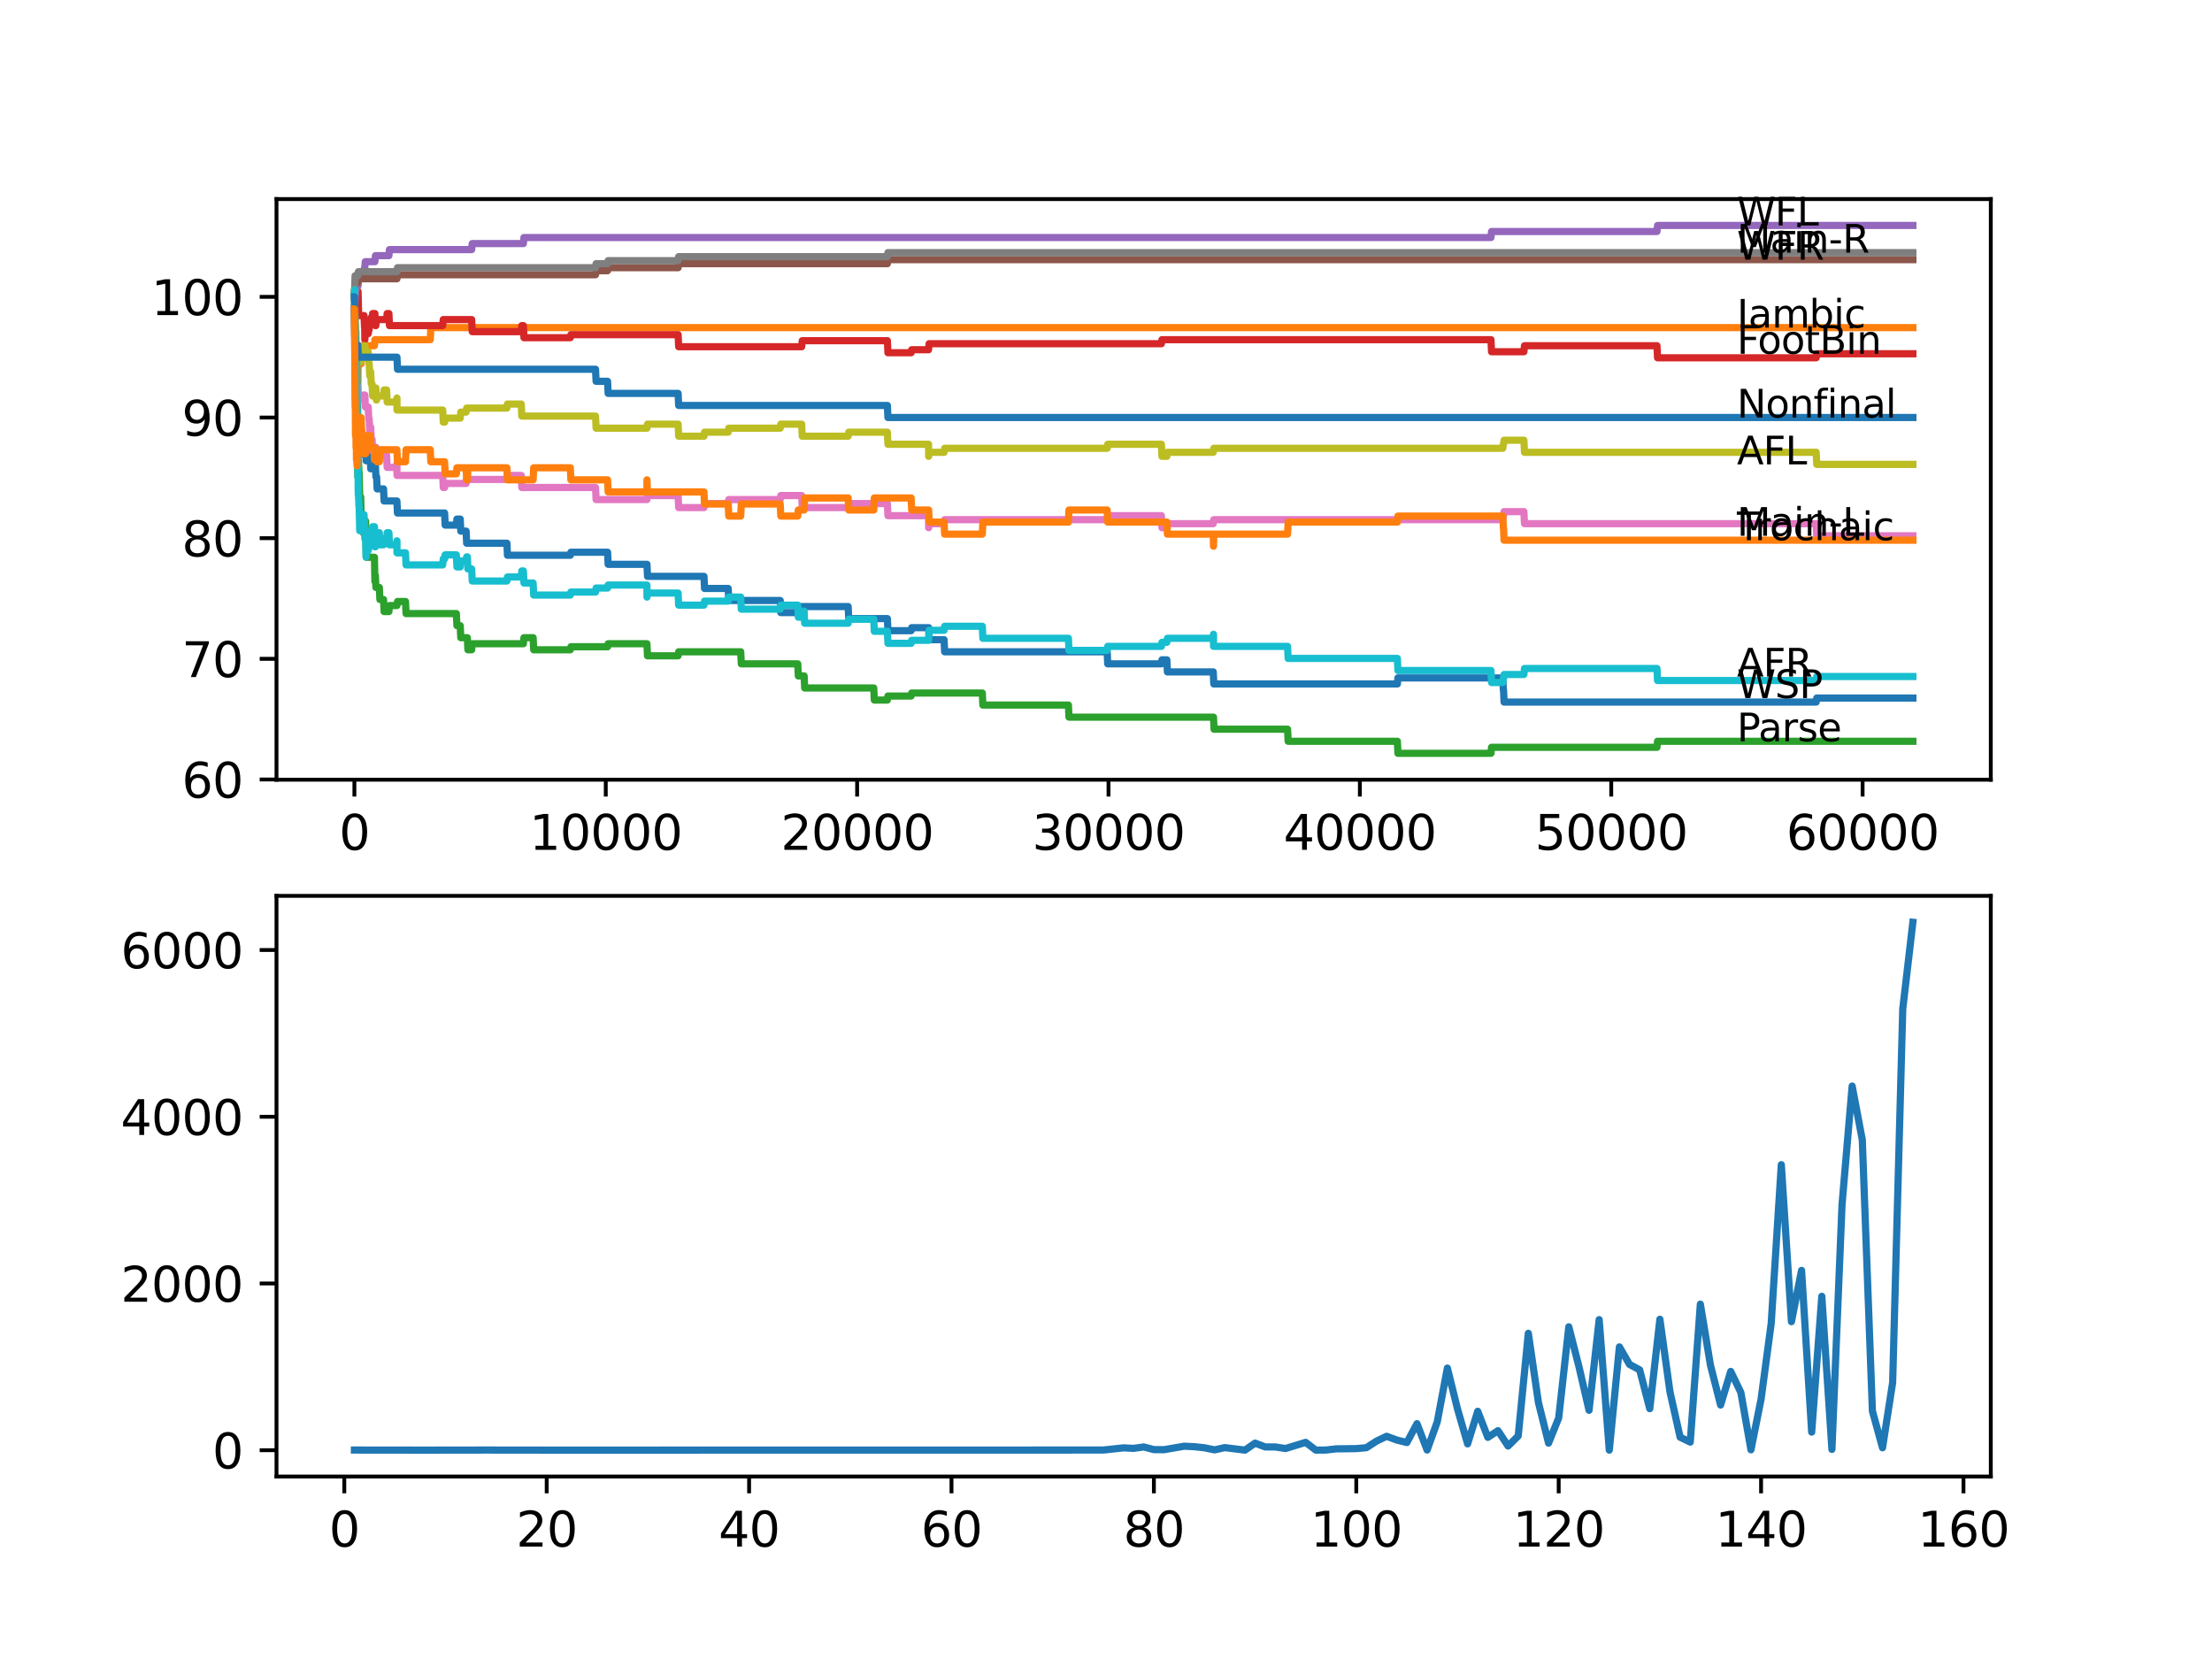 <?xml version="1.0" encoding="utf-8" standalone="no"?>
<!DOCTYPE svg PUBLIC "-//W3C//DTD SVG 1.1//EN"
  "http://www.w3.org/Graphics/SVG/1.1/DTD/svg11.dtd">
<svg xmlns:xlink="http://www.w3.org/1999/xlink" width="460.8pt" height="345.6pt" viewBox="0 0 460.8 345.6" xmlns="http://www.w3.org/2000/svg" version="1.1">
 <defs>
  <style type="text/css">*{stroke-linejoin: round; stroke-linecap: butt}</style>
 </defs>
 <g id="figure_1">
  <g id="patch_1">
   <path d="M 0 345.6 
L 460.8 345.6 
L 460.8 0 
L 0 0 
z
" style="fill: #ffffff"/>
  </g>
  <g id="axes_1">
   <g id="patch_2">
    <path d="M 57.6 162.432 
L 414.72 162.432 
L 414.72 41.472 
L 57.6 41.472 
z
" style="fill: #ffffff"/>
   </g>
   <g id="matplotlib.axis_1">
    <g id="xtick_1">
     <g id="line2d_1">
      <defs>
       <path id="m8550b73933" d="M 0 0 
L 0 3.5 
" style="stroke: #000000; stroke-width: 0.8"/>
      </defs>
      <g>
       <use xlink:href="#m8550b73933" x="73.827" y="162.432" style="stroke: #000000; stroke-width: 0.8"/>
      </g>
     </g>
     <g id="text_1">
      <!-- 0 -->
      <g transform="translate(70.646 177.03)scale(0.1 -0.1)">
       <defs>
        <path id="DejaVuSans-30" d="M 2034 4250 
Q 1547 4250 1301 3770 
Q 1056 3291 1056 2328 
Q 1056 1369 1301 889 
Q 1547 409 2034 409 
Q 2525 409 2770 889 
Q 3016 1369 3016 2328 
Q 3016 3291 2770 3770 
Q 2525 4250 2034 4250 
z
M 2034 4750 
Q 2819 4750 3233 4129 
Q 3647 3509 3647 2328 
Q 3647 1150 3233 529 
Q 2819 -91 2034 -91 
Q 1250 -91 836 529 
Q 422 1150 422 2328 
Q 422 3509 836 4129 
Q 1250 4750 2034 4750 
z
" transform="scale(0.016)"/>
       </defs>
       <use xlink:href="#DejaVuSans-30"/>
      </g>
     </g>
    </g>
    <g id="xtick_2">
     <g id="line2d_2">
      <g>
       <use xlink:href="#m8550b73933" x="126.192" y="162.432" style="stroke: #000000; stroke-width: 0.8"/>
      </g>
     </g>
     <g id="text_2">
      <!-- 10000 -->
      <g transform="translate(110.286 177.03)scale(0.1 -0.1)">
       <defs>
        <path id="DejaVuSans-31" d="M 794 531 
L 1825 531 
L 1825 4091 
L 703 3866 
L 703 4441 
L 1819 4666 
L 2450 4666 
L 2450 531 
L 3481 531 
L 3481 0 
L 794 0 
L 794 531 
z
" transform="scale(0.016)"/>
       </defs>
       <use xlink:href="#DejaVuSans-31"/>
       <use xlink:href="#DejaVuSans-30" x="63.623"/>
       <use xlink:href="#DejaVuSans-30" x="127.246"/>
       <use xlink:href="#DejaVuSans-30" x="190.869"/>
       <use xlink:href="#DejaVuSans-30" x="254.492"/>
      </g>
     </g>
    </g>
    <g id="xtick_3">
     <g id="line2d_3">
      <g>
       <use xlink:href="#m8550b73933" x="178.556" y="162.432" style="stroke: #000000; stroke-width: 0.8"/>
      </g>
     </g>
     <g id="text_3">
      <!-- 20000 -->
      <g transform="translate(162.65 177.03)scale(0.1 -0.1)">
       <defs>
        <path id="DejaVuSans-32" d="M 1228 531 
L 3431 531 
L 3431 0 
L 469 0 
L 469 531 
Q 828 903 1448 1529 
Q 2069 2156 2228 2338 
Q 2531 2678 2651 2914 
Q 2772 3150 2772 3378 
Q 2772 3750 2511 3984 
Q 2250 4219 1831 4219 
Q 1534 4219 1204 4116 
Q 875 4013 500 3803 
L 500 4441 
Q 881 4594 1212 4672 
Q 1544 4750 1819 4750 
Q 2544 4750 2975 4387 
Q 3406 4025 3406 3419 
Q 3406 3131 3298 2873 
Q 3191 2616 2906 2266 
Q 2828 2175 2409 1742 
Q 1991 1309 1228 531 
z
" transform="scale(0.016)"/>
       </defs>
       <use xlink:href="#DejaVuSans-32"/>
       <use xlink:href="#DejaVuSans-30" x="63.623"/>
       <use xlink:href="#DejaVuSans-30" x="127.246"/>
       <use xlink:href="#DejaVuSans-30" x="190.869"/>
       <use xlink:href="#DejaVuSans-30" x="254.492"/>
      </g>
     </g>
    </g>
    <g id="xtick_4">
     <g id="line2d_4">
      <g>
       <use xlink:href="#m8550b73933" x="230.921" y="162.432" style="stroke: #000000; stroke-width: 0.8"/>
      </g>
     </g>
     <g id="text_4">
      <!-- 30000 -->
      <g transform="translate(215.015 177.03)scale(0.1 -0.1)">
       <defs>
        <path id="DejaVuSans-33" d="M 2597 2516 
Q 3050 2419 3304 2112 
Q 3559 1806 3559 1356 
Q 3559 666 3084 287 
Q 2609 -91 1734 -91 
Q 1441 -91 1130 -33 
Q 819 25 488 141 
L 488 750 
Q 750 597 1062 519 
Q 1375 441 1716 441 
Q 2309 441 2620 675 
Q 2931 909 2931 1356 
Q 2931 1769 2642 2001 
Q 2353 2234 1838 2234 
L 1294 2234 
L 1294 2753 
L 1863 2753 
Q 2328 2753 2575 2939 
Q 2822 3125 2822 3475 
Q 2822 3834 2567 4026 
Q 2313 4219 1838 4219 
Q 1578 4219 1281 4162 
Q 984 4106 628 3988 
L 628 4550 
Q 988 4650 1302 4700 
Q 1616 4750 1894 4750 
Q 2613 4750 3031 4423 
Q 3450 4097 3450 3541 
Q 3450 3153 3228 2886 
Q 3006 2619 2597 2516 
z
" transform="scale(0.016)"/>
       </defs>
       <use xlink:href="#DejaVuSans-33"/>
       <use xlink:href="#DejaVuSans-30" x="63.623"/>
       <use xlink:href="#DejaVuSans-30" x="127.246"/>
       <use xlink:href="#DejaVuSans-30" x="190.869"/>
       <use xlink:href="#DejaVuSans-30" x="254.492"/>
      </g>
     </g>
    </g>
    <g id="xtick_5">
     <g id="line2d_5">
      <g>
       <use xlink:href="#m8550b73933" x="283.285" y="162.432" style="stroke: #000000; stroke-width: 0.8"/>
      </g>
     </g>
     <g id="text_5">
      <!-- 40000 -->
      <g transform="translate(267.379 177.03)scale(0.1 -0.1)">
       <defs>
        <path id="DejaVuSans-34" d="M 2419 4116 
L 825 1625 
L 2419 1625 
L 2419 4116 
z
M 2253 4666 
L 3047 4666 
L 3047 1625 
L 3713 1625 
L 3713 1100 
L 3047 1100 
L 3047 0 
L 2419 0 
L 2419 1100 
L 313 1100 
L 313 1709 
L 2253 4666 
z
" transform="scale(0.016)"/>
       </defs>
       <use xlink:href="#DejaVuSans-34"/>
       <use xlink:href="#DejaVuSans-30" x="63.623"/>
       <use xlink:href="#DejaVuSans-30" x="127.246"/>
       <use xlink:href="#DejaVuSans-30" x="190.869"/>
       <use xlink:href="#DejaVuSans-30" x="254.492"/>
      </g>
     </g>
    </g>
    <g id="xtick_6">
     <g id="line2d_6">
      <g>
       <use xlink:href="#m8550b73933" x="335.65" y="162.432" style="stroke: #000000; stroke-width: 0.8"/>
      </g>
     </g>
     <g id="text_6">
      <!-- 50000 -->
      <g transform="translate(319.744 177.03)scale(0.1 -0.1)">
       <defs>
        <path id="DejaVuSans-35" d="M 691 4666 
L 3169 4666 
L 3169 4134 
L 1269 4134 
L 1269 2991 
Q 1406 3038 1543 3061 
Q 1681 3084 1819 3084 
Q 2600 3084 3056 2656 
Q 3513 2228 3513 1497 
Q 3513 744 3044 326 
Q 2575 -91 1722 -91 
Q 1428 -91 1123 -41 
Q 819 9 494 109 
L 494 744 
Q 775 591 1075 516 
Q 1375 441 1709 441 
Q 2250 441 2565 725 
Q 2881 1009 2881 1497 
Q 2881 1984 2565 2268 
Q 2250 2553 1709 2553 
Q 1456 2553 1204 2497 
Q 953 2441 691 2322 
L 691 4666 
z
" transform="scale(0.016)"/>
       </defs>
       <use xlink:href="#DejaVuSans-35"/>
       <use xlink:href="#DejaVuSans-30" x="63.623"/>
       <use xlink:href="#DejaVuSans-30" x="127.246"/>
       <use xlink:href="#DejaVuSans-30" x="190.869"/>
       <use xlink:href="#DejaVuSans-30" x="254.492"/>
      </g>
     </g>
    </g>
    <g id="xtick_7">
     <g id="line2d_7">
      <g>
       <use xlink:href="#m8550b73933" x="388.014" y="162.432" style="stroke: #000000; stroke-width: 0.8"/>
      </g>
     </g>
     <g id="text_7">
      <!-- 60000 -->
      <g transform="translate(372.108 177.03)scale(0.1 -0.1)">
       <defs>
        <path id="DejaVuSans-36" d="M 2113 2584 
Q 1688 2584 1439 2293 
Q 1191 2003 1191 1497 
Q 1191 994 1439 701 
Q 1688 409 2113 409 
Q 2538 409 2786 701 
Q 3034 994 3034 1497 
Q 3034 2003 2786 2293 
Q 2538 2584 2113 2584 
z
M 3366 4563 
L 3366 3988 
Q 3128 4100 2886 4159 
Q 2644 4219 2406 4219 
Q 1781 4219 1451 3797 
Q 1122 3375 1075 2522 
Q 1259 2794 1537 2939 
Q 1816 3084 2150 3084 
Q 2853 3084 3261 2657 
Q 3669 2231 3669 1497 
Q 3669 778 3244 343 
Q 2819 -91 2113 -91 
Q 1303 -91 875 529 
Q 447 1150 447 2328 
Q 447 3434 972 4092 
Q 1497 4750 2381 4750 
Q 2619 4750 2861 4703 
Q 3103 4656 3366 4563 
z
" transform="scale(0.016)"/>
       </defs>
       <use xlink:href="#DejaVuSans-36"/>
       <use xlink:href="#DejaVuSans-30" x="63.623"/>
       <use xlink:href="#DejaVuSans-30" x="127.246"/>
       <use xlink:href="#DejaVuSans-30" x="190.869"/>
       <use xlink:href="#DejaVuSans-30" x="254.492"/>
      </g>
     </g>
    </g>
   </g>
   <g id="matplotlib.axis_2">
    <g id="ytick_1">
     <g id="line2d_8">
      <defs>
       <path id="m4e3ec7df96" d="M 0 0 
L -3.5 0 
" style="stroke: #000000; stroke-width: 0.8"/>
      </defs>
      <g>
       <use xlink:href="#m4e3ec7df96" x="57.6" y="162.38" style="stroke: #000000; stroke-width: 0.8"/>
      </g>
     </g>
     <g id="text_8">
      <!-- 60 -->
      <g transform="translate(37.875 166.179)scale(0.1 -0.1)">
       <use xlink:href="#DejaVuSans-36"/>
       <use xlink:href="#DejaVuSans-30" x="63.623"/>
      </g>
     </g>
    </g>
    <g id="ytick_2">
     <g id="line2d_9">
      <g>
       <use xlink:href="#m4e3ec7df96" x="57.6" y="137.245" style="stroke: #000000; stroke-width: 0.8"/>
      </g>
     </g>
     <g id="text_9">
      <!-- 70 -->
      <g transform="translate(37.875 141.044)scale(0.1 -0.1)">
       <defs>
        <path id="DejaVuSans-37" d="M 525 4666 
L 3525 4666 
L 3525 4397 
L 1831 0 
L 1172 0 
L 2766 4134 
L 525 4134 
L 525 4666 
z
" transform="scale(0.016)"/>
       </defs>
       <use xlink:href="#DejaVuSans-37"/>
       <use xlink:href="#DejaVuSans-30" x="63.623"/>
      </g>
     </g>
    </g>
    <g id="ytick_3">
     <g id="line2d_10">
      <g>
       <use xlink:href="#m4e3ec7df96" x="57.6" y="112.111" style="stroke: #000000; stroke-width: 0.8"/>
      </g>
     </g>
     <g id="text_10">
      <!-- 80 -->
      <g transform="translate(37.875 115.91)scale(0.1 -0.1)">
       <defs>
        <path id="DejaVuSans-38" d="M 2034 2216 
Q 1584 2216 1326 1975 
Q 1069 1734 1069 1313 
Q 1069 891 1326 650 
Q 1584 409 2034 409 
Q 2484 409 2743 651 
Q 3003 894 3003 1313 
Q 3003 1734 2745 1975 
Q 2488 2216 2034 2216 
z
M 1403 2484 
Q 997 2584 770 2862 
Q 544 3141 544 3541 
Q 544 4100 942 4425 
Q 1341 4750 2034 4750 
Q 2731 4750 3128 4425 
Q 3525 4100 3525 3541 
Q 3525 3141 3298 2862 
Q 3072 2584 2669 2484 
Q 3125 2378 3379 2068 
Q 3634 1759 3634 1313 
Q 3634 634 3220 271 
Q 2806 -91 2034 -91 
Q 1263 -91 848 271 
Q 434 634 434 1313 
Q 434 1759 690 2068 
Q 947 2378 1403 2484 
z
M 1172 3481 
Q 1172 3119 1398 2916 
Q 1625 2713 2034 2713 
Q 2441 2713 2670 2916 
Q 2900 3119 2900 3481 
Q 2900 3844 2670 4047 
Q 2441 4250 2034 4250 
Q 1625 4250 1398 4047 
Q 1172 3844 1172 3481 
z
" transform="scale(0.016)"/>
       </defs>
       <use xlink:href="#DejaVuSans-38"/>
       <use xlink:href="#DejaVuSans-30" x="63.623"/>
      </g>
     </g>
    </g>
    <g id="ytick_4">
     <g id="line2d_11">
      <g>
       <use xlink:href="#m4e3ec7df96" x="57.6" y="86.976" style="stroke: #000000; stroke-width: 0.8"/>
      </g>
     </g>
     <g id="text_11">
      <!-- 90 -->
      <g transform="translate(37.875 90.775)scale(0.1 -0.1)">
       <defs>
        <path id="DejaVuSans-39" d="M 703 97 
L 703 672 
Q 941 559 1184 500 
Q 1428 441 1663 441 
Q 2288 441 2617 861 
Q 2947 1281 2994 2138 
Q 2813 1869 2534 1725 
Q 2256 1581 1919 1581 
Q 1219 1581 811 2004 
Q 403 2428 403 3163 
Q 403 3881 828 4315 
Q 1253 4750 1959 4750 
Q 2769 4750 3195 4129 
Q 3622 3509 3622 2328 
Q 3622 1225 3098 567 
Q 2575 -91 1691 -91 
Q 1453 -91 1209 -44 
Q 966 3 703 97 
z
M 1959 2075 
Q 2384 2075 2632 2365 
Q 2881 2656 2881 3163 
Q 2881 3666 2632 3958 
Q 2384 4250 1959 4250 
Q 1534 4250 1286 3958 
Q 1038 3666 1038 3163 
Q 1038 2656 1286 2365 
Q 1534 2075 1959 2075 
z
" transform="scale(0.016)"/>
       </defs>
       <use xlink:href="#DejaVuSans-39"/>
       <use xlink:href="#DejaVuSans-30" x="63.623"/>
      </g>
     </g>
    </g>
    <g id="ytick_5">
     <g id="line2d_12">
      <g>
       <use xlink:href="#m4e3ec7df96" x="57.6" y="61.841" style="stroke: #000000; stroke-width: 0.8"/>
      </g>
     </g>
     <g id="text_12">
      <!-- 100 -->
      <g transform="translate(31.512 65.641)scale(0.1 -0.1)">
       <use xlink:href="#DejaVuSans-31"/>
       <use xlink:href="#DejaVuSans-30" x="63.623"/>
       <use xlink:href="#DejaVuSans-30" x="127.246"/>
      </g>
     </g>
    </g>
   </g>
   <g id="line2d_13">
    <path d="M 73.833 64.355 
L 73.838 64.355 
L 73.964 71.895 
L 73.974 70.639 
L 74 78.179 
L 74.047 76.713 
L 74.173 85.51 
L 74.199 83.415 
L 74.246 90.956 
L 74.262 89.699 
L 74.283 89.699 
L 74.299 92.212 
L 74.372 87.185 
L 74.388 87.185 
L 74.477 84.672 
L 74.487 87.185 
L 74.602 89.699 
L 74.671 89.699 
L 74.786 88.442 
L 75.137 88.442 
L 75.257 93.469 
L 75.357 93.469 
L 75.472 92.212 
L 75.608 92.212 
L 75.723 94.726 
L 76.257 94.726 
L 76.262 93.469 
L 76.268 95.983 
L 76.362 95.983 
L 76.708 95.983 
L 76.823 95.145 
L 77.116 95.145 
L 77.231 97.658 
L 77.509 97.658 
L 77.624 96.82 
L 78.001 96.82 
L 78.017 94.307 
L 78.111 96.82 
L 78.195 96.82 
L 78.31 99.334 
L 78.451 99.334 
L 78.566 101.847 
L 79.897 101.847 
L 80.012 104.361 
L 82.682 104.361 
L 82.798 106.874 
L 92.621 106.874 
L 92.736 109.388 
L 95.067 109.388 
L 95.182 108.131 
L 95.873 108.131 
L 95.988 110.644 
L 97.098 110.644 
L 97.213 113.158 
L 105.597 113.158 
L 105.712 115.671 
L 118.809 115.671 
L 118.924 115.043 
L 126.569 115.043 
L 126.684 117.556 
L 134.775 117.556 
L 134.89 120.07 
L 146.651 120.07 
L 146.766 122.583 
L 151.699 122.583 
L 151.814 125.097 
L 162.533 125.097 
L 162.648 127.61 
L 166.188 127.61 
L 166.303 126.353 
L 176.687 126.353 
L 176.802 128.867 
L 184.856 128.867 
L 184.971 131.38 
L 189.804 131.38 
L 189.92 130.752 
L 193.459 130.752 
L 193.575 133.265 
L 196.669 133.265 
L 196.785 135.779 
L 230.643 135.779 
L 230.759 138.292 
L 241.938 138.292 
L 242.054 137.455 
L 243.075 137.455 
L 243.19 139.968 
L 252.741 139.968 
L 252.856 142.481 
L 291.098 142.481 
L 291.213 141.225 
L 313.06 141.225 
L 313.175 143.738 
L 313.212 143.738 
L 313.327 146.252 
L 378.343 146.252 
L 378.458 145.414 
L 398.487 145.414 
L 398.487 145.414 
" clip-path="url(#p5e465b9d0f)" style="fill: none; stroke: #1f77b4; stroke-width: 1.5; stroke-linecap: square"/>
   </g>
   <g id="line2d_14">
    <path d="M 73.833 61.841 
L 73.838 61.841 
L 73.89 61.339 
L 73.974 75.582 
L 73.979 73.068 
L 74.016 83.122 
L 74.068 79.142 
L 74.147 85.845 
L 74.189 84.588 
L 74.21 84.588 
L 74.225 89.615 
L 74.252 82.075 
L 74.314 83.331 
L 74.341 83.331 
L 74.351 88.358 
L 74.456 87.102 
L 74.477 87.102 
L 74.608 75.791 
L 75.205 75.791 
L 75.32 73.278 
L 75.357 73.278 
L 75.472 72.021 
L 78.001 72.021 
L 78.116 70.764 
L 89.631 70.764 
L 89.746 68.251 
L 398.487 68.251 
L 398.487 68.251 
" clip-path="url(#p5e465b9d0f)" style="fill: none; stroke: #ff7f0e; stroke-width: 1.5; stroke-linecap: square"/>
   </g>
   <g id="line2d_15">
    <path d="M 73.833 64.355 
L 73.838 64.355 
L 73.896 70.22 
L 73.958 68.963 
L 73.964 68.963 
L 73.979 67.706 
L 74.021 74.409 
L 74.053 73.78 
L 74.126 73.78 
L 74.241 76.713 
L 74.299 76.713 
L 74.435 89.28 
L 74.487 89.28 
L 74.54 99.334 
L 74.608 95.983 
L 74.671 95.983 
L 74.786 98.496 
L 74.817 98.496 
L 74.938 103.523 
L 75.137 103.523 
L 75.257 108.55 
L 75.608 108.55 
L 75.723 111.063 
L 75.828 111.063 
L 75.943 109.807 
L 75.98 109.807 
L 76.095 108.55 
L 76.163 108.55 
L 76.289 116.09 
L 78.006 116.09 
L 78.1 121.117 
L 78.121 119.86 
L 78.195 119.86 
L 78.31 122.374 
L 79.022 122.374 
L 79.137 124.887 
L 79.897 124.887 
L 80.012 127.401 
L 81.017 127.401 
L 81.132 126.144 
L 82.693 126.144 
L 82.808 125.306 
L 84.473 125.306 
L 84.588 127.82 
L 95.067 127.82 
L 95.182 130.333 
L 95.873 130.333 
L 95.988 132.847 
L 97.36 132.847 
L 97.475 135.36 
L 98.256 135.36 
L 98.371 134.103 
L 109.032 134.103 
L 109.147 132.847 
L 111.059 132.847 
L 111.174 135.36 
L 118.809 135.36 
L 118.924 134.732 
L 126.569 134.732 
L 126.684 134.103 
L 134.769 134.103 
L 134.884 136.617 
L 141.262 136.617 
L 141.378 135.779 
L 154.306 135.779 
L 154.422 138.292 
L 166.188 138.292 
L 166.303 140.806 
L 167.513 140.806 
L 167.628 143.319 
L 182.018 143.319 
L 182.133 145.833 
L 184.856 145.833 
L 184.971 144.995 
L 189.804 144.995 
L 189.92 144.367 
L 204.634 144.367 
L 204.749 146.88 
L 222.569 146.88 
L 222.684 149.393 
L 252.794 149.393 
L 252.909 151.907 
L 268.225 151.907 
L 268.341 154.42 
L 291.098 154.42 
L 291.213 156.934 
L 310.599 156.934 
L 310.714 155.677 
L 345.18 155.677 
L 345.295 154.42 
L 398.487 154.42 
L 398.487 154.42 
" clip-path="url(#p5e465b9d0f)" style="fill: none; stroke: #2ca02c; stroke-width: 1.5; stroke-linecap: square"/>
   </g>
   <g id="line2d_16">
    <path d="M 73.833 61.213 
L 73.885 61.213 
L 74 60.71 
L 74.592 60.71 
L 74.712 65.737 
L 75.828 65.737 
L 75.943 68.251 
L 75.98 68.251 
L 76.001 70.764 
L 76.09 69.507 
L 76.708 69.507 
L 76.823 68.67 
L 76.912 68.67 
L 77.027 67.413 
L 77.221 67.413 
L 77.336 66.156 
L 77.509 66.156 
L 77.624 65.318 
L 78.1 65.318 
L 78.216 67.832 
L 78.294 67.832 
L 78.409 66.575 
L 80.535 66.575 
L 80.651 65.318 
L 81.017 65.318 
L 81.132 67.832 
L 92.223 67.832 
L 92.338 66.575 
L 98.256 66.575 
L 98.371 69.089 
L 108.587 69.089 
L 108.702 67.832 
L 109.032 67.832 
L 109.147 70.345 
L 118.809 70.345 
L 118.924 69.717 
L 141.262 69.717 
L 141.378 72.23 
L 167.005 72.23 
L 167.12 70.974 
L 184.856 70.974 
L 184.971 73.487 
L 189.804 73.487 
L 189.92 72.859 
L 193.433 72.859 
L 193.548 71.602 
L 241.938 71.602 
L 242.054 70.764 
L 310.599 70.764 
L 310.714 73.278 
L 317.458 73.278 
L 317.574 72.021 
L 345.18 72.021 
L 345.295 74.534 
L 378.343 74.534 
L 378.458 73.697 
L 398.487 73.697 
L 398.487 73.697 
" clip-path="url(#p5e465b9d0f)" style="fill: none; stroke: #d62728; stroke-width: 1.5; stroke-linecap: square"/>
   </g>
   <g id="line2d_17">
    <path d="M 73.833 64.355 
L 73.864 64.355 
L 73.99 61.841 
L 74.006 61.841 
L 74.121 60.375 
L 74.184 60.375 
L 74.299 59.537 
L 74.592 59.537 
L 74.712 57.024 
L 75.828 57.024 
L 75.943 55.767 
L 75.98 55.767 
L 76.095 54.511 
L 78.1 54.511 
L 78.216 53.254 
L 81.017 53.254 
L 81.132 51.997 
L 98.256 51.997 
L 98.371 50.74 
L 109.032 50.74 
L 109.147 49.484 
L 310.599 49.484 
L 310.714 48.227 
L 345.18 48.227 
L 345.295 46.97 
L 398.487 46.97 
L 398.487 46.97 
" clip-path="url(#p5e465b9d0f)" style="fill: none; stroke: #9467bd; stroke-width: 1.5; stroke-linecap: square"/>
   </g>
   <g id="line2d_18">
    <path d="M 73.833 61.841 
L 73.843 61.841 
L 73.969 58.909 
L 74.54 58.909 
L 74.655 58.071 
L 82.693 58.071 
L 82.808 57.233 
L 124.061 57.233 
L 124.176 56.396 
L 126.569 56.396 
L 126.684 55.767 
L 141.262 55.767 
L 141.378 54.929 
L 184.856 54.929 
L 184.971 54.092 
L 398.487 54.092 
L 398.487 54.092 
" clip-path="url(#p5e465b9d0f)" style="fill: none; stroke: #8c564b; stroke-width: 1.5; stroke-linecap: square"/>
   </g>
   <g id="line2d_19">
    <path d="M 73.833 64.355 
L 73.838 64.355 
L 73.953 76.419 
L 73.969 75.582 
L 74.037 75.582 
L 74.152 78.095 
L 74.184 78.095 
L 74.299 80.609 
L 74.54 80.609 
L 74.655 83.122 
L 75.608 83.122 
L 75.723 82.284 
L 76.001 82.284 
L 76.116 84.798 
L 76.708 84.798 
L 76.823 87.311 
L 76.912 87.311 
L 77.027 89.825 
L 77.116 89.825 
L 77.221 88.987 
L 77.336 91.5 
L 77.509 91.5 
L 77.624 94.014 
L 78.017 94.014 
L 78.132 93.176 
L 78.294 93.176 
L 78.409 95.689 
L 78.451 95.689 
L 78.566 94.851 
L 80.535 94.851 
L 80.651 97.365 
L 82.682 97.365 
L 82.693 96.527 
L 82.698 99.041 
L 82.782 99.041 
L 92.223 99.041 
L 92.338 101.554 
L 92.621 101.554 
L 92.736 100.716 
L 97.098 100.716 
L 97.213 99.878 
L 105.597 99.878 
L 105.712 99.041 
L 108.587 99.041 
L 108.702 101.554 
L 124.061 101.554 
L 124.176 104.067 
L 134.775 104.067 
L 134.89 103.23 
L 141.262 103.23 
L 141.378 105.743 
L 146.651 105.743 
L 146.766 104.905 
L 151.699 104.905 
L 151.814 104.067 
L 162.533 104.067 
L 162.648 103.23 
L 167.005 103.23 
L 167.12 105.743 
L 176.687 105.743 
L 176.802 104.905 
L 184.856 104.905 
L 184.971 107.419 
L 193.433 107.419 
L 193.459 109.932 
L 193.543 109.094 
L 196.669 109.094 
L 196.785 108.257 
L 230.643 108.257 
L 230.759 107.419 
L 241.938 107.419 
L 242.054 109.932 
L 243.075 109.932 
L 243.19 109.094 
L 252.741 109.094 
L 252.856 108.257 
L 313.06 108.257 
L 313.175 107.419 
L 313.212 107.419 
L 313.327 106.581 
L 317.458 106.581 
L 317.574 109.094 
L 378.343 109.094 
L 378.458 111.608 
L 398.487 111.608 
L 398.487 111.608 
" clip-path="url(#p5e465b9d0f)" style="fill: none; stroke: #e377c2; stroke-width: 1.5; stroke-linecap: square"/>
   </g>
   <g id="line2d_20">
    <path d="M 73.833 61.213 
L 73.838 61.213 
L 73.969 57.443 
L 74.54 57.443 
L 74.655 56.605 
L 82.693 56.605 
L 82.808 55.767 
L 124.061 55.767 
L 124.176 54.929 
L 126.569 54.929 
L 126.684 54.301 
L 141.262 54.301 
L 141.378 53.463 
L 184.856 53.463 
L 184.971 52.625 
L 398.487 52.625 
L 398.487 52.625 
" clip-path="url(#p5e465b9d0f)" style="fill: none; stroke: #7f7f7f; stroke-width: 1.5; stroke-linecap: square"/>
   </g>
   <g id="line2d_21">
    <path d="M 73.833 61.213 
L 73.838 61.213 
L 73.843 60.375 
L 73.917 64.062 
L 73.922 64.062 
L 74.042 69.926 
L 74.126 69.926 
L 74.173 69.089 
L 74.189 74.115 
L 74.215 72.859 
L 74.54 72.859 
L 74.655 75.372 
L 75.137 75.372 
L 75.257 72.859 
L 75.608 72.859 
L 75.723 72.021 
L 76.001 72.021 
L 76.116 74.534 
L 76.262 74.534 
L 76.378 73.278 
L 76.708 73.278 
L 76.823 75.791 
L 76.912 75.791 
L 77.027 78.305 
L 77.116 78.305 
L 77.221 77.467 
L 77.336 79.98 
L 77.509 79.98 
L 77.624 82.494 
L 78.017 82.494 
L 78.132 81.656 
L 78.195 81.656 
L 78.294 80.818 
L 78.409 83.331 
L 78.451 83.331 
L 78.566 82.494 
L 79.897 82.494 
L 80.012 81.237 
L 80.535 81.237 
L 80.651 83.75 
L 82.682 83.75 
L 82.693 82.913 
L 82.698 85.426 
L 82.782 85.426 
L 92.223 85.426 
L 92.338 87.939 
L 92.621 87.939 
L 92.736 87.102 
L 95.873 87.102 
L 95.988 85.845 
L 97.098 85.845 
L 97.213 85.007 
L 105.597 85.007 
L 105.712 84.169 
L 108.587 84.169 
L 108.702 86.683 
L 124.061 86.683 
L 124.176 89.196 
L 134.775 89.196 
L 134.89 88.358 
L 141.262 88.358 
L 141.378 90.872 
L 146.651 90.872 
L 146.766 90.034 
L 151.699 90.034 
L 151.814 89.196 
L 162.533 89.196 
L 162.648 88.358 
L 167.005 88.358 
L 167.12 90.872 
L 176.687 90.872 
L 176.802 90.034 
L 184.856 90.034 
L 184.971 92.547 
L 193.433 92.547 
L 193.459 95.061 
L 193.543 94.223 
L 196.669 94.223 
L 196.785 93.385 
L 230.643 93.385 
L 230.759 92.547 
L 241.938 92.547 
L 242.054 95.061 
L 243.075 95.061 
L 243.19 94.223 
L 252.741 94.223 
L 252.856 93.385 
L 313.06 93.385 
L 313.175 92.547 
L 313.212 92.547 
L 313.327 91.71 
L 317.458 91.71 
L 317.574 94.223 
L 378.343 94.223 
L 378.458 96.737 
L 398.487 96.737 
L 398.487 96.737 
" clip-path="url(#p5e465b9d0f)" style="fill: none; stroke: #bcbd22; stroke-width: 1.5; stroke-linecap: square"/>
   </g>
   <g id="line2d_22">
    <path d="M 73.833 61.213 
L 73.838 61.213 
L 73.864 60.375 
L 73.911 66.575 
L 73.932 66.575 
L 73.937 65.737 
L 74.011 70.764 
L 74.021 69.926 
L 74.037 69.926 
L 74.126 72.44 
L 74.147 71.602 
L 74.173 71.602 
L 74.199 76.629 
L 74.288 75.372 
L 74.299 75.372 
L 74.435 87.939 
L 74.487 87.939 
L 74.629 103.02 
L 74.671 103.02 
L 74.786 105.534 
L 74.817 105.534 
L 74.938 110.561 
L 75.137 110.561 
L 75.257 108.047 
L 75.608 108.047 
L 75.723 107.209 
L 75.828 107.209 
L 75.943 109.723 
L 75.98 109.723 
L 76.001 112.236 
L 76.09 110.979 
L 76.163 110.979 
L 76.262 116.006 
L 76.278 114.75 
L 76.708 114.75 
L 76.823 113.912 
L 76.912 113.912 
L 77.027 112.655 
L 77.116 112.655 
L 77.236 110.561 
L 77.509 110.561 
L 77.624 109.723 
L 78.006 109.723 
L 78.121 113.912 
L 78.195 113.912 
L 78.315 111.817 
L 78.451 111.817 
L 78.566 110.979 
L 79.022 110.979 
L 79.137 113.493 
L 79.897 113.493 
L 80.012 112.236 
L 80.535 112.236 
L 80.651 110.979 
L 81.017 110.979 
L 81.132 113.493 
L 82.682 113.493 
L 82.693 112.655 
L 82.698 115.169 
L 82.782 115.169 
L 84.473 115.169 
L 84.588 117.682 
L 92.223 117.682 
L 92.338 116.425 
L 92.621 116.425 
L 92.736 115.587 
L 95.067 115.587 
L 95.182 118.101 
L 95.873 118.101 
L 95.988 116.844 
L 97.098 116.844 
L 97.213 116.006 
L 97.36 116.006 
L 97.475 118.52 
L 98.256 118.52 
L 98.371 121.033 
L 105.597 121.033 
L 105.712 120.195 
L 108.587 120.195 
L 108.702 118.939 
L 109.032 118.939 
L 109.147 121.452 
L 111.059 121.452 
L 111.174 123.966 
L 118.809 123.966 
L 118.924 123.337 
L 124.061 123.337 
L 124.176 122.499 
L 126.569 122.499 
L 126.684 121.871 
L 134.769 121.871 
L 134.775 124.385 
L 134.879 123.547 
L 141.262 123.547 
L 141.378 126.06 
L 146.651 126.06 
L 146.766 125.222 
L 151.699 125.222 
L 151.814 124.385 
L 154.306 124.385 
L 154.422 126.898 
L 162.533 126.898 
L 162.648 126.06 
L 166.188 126.06 
L 166.303 128.574 
L 167.005 128.574 
L 167.12 127.317 
L 167.513 127.317 
L 167.628 129.83 
L 176.687 129.83 
L 176.802 128.993 
L 182.018 128.993 
L 182.133 131.506 
L 184.856 131.506 
L 184.971 134.019 
L 189.804 134.019 
L 189.92 133.391 
L 193.433 133.391 
L 193.548 131.297 
L 196.669 131.297 
L 196.785 130.459 
L 204.634 130.459 
L 204.749 132.972 
L 222.569 132.972 
L 222.684 135.486 
L 230.643 135.486 
L 230.759 134.648 
L 241.938 134.648 
L 242.054 133.81 
L 243.075 133.81 
L 243.19 132.972 
L 252.741 132.972 
L 252.794 132.134 
L 252.799 134.648 
L 252.841 134.648 
L 268.225 134.648 
L 268.341 137.161 
L 291.098 137.161 
L 291.213 139.675 
L 310.599 139.675 
L 310.714 142.188 
L 313.06 142.188 
L 313.175 141.35 
L 313.212 141.35 
L 313.327 140.513 
L 317.458 140.513 
L 317.574 139.256 
L 345.18 139.256 
L 345.295 141.769 
L 378.343 141.769 
L 378.458 140.931 
L 398.487 140.931 
L 398.487 140.931 
" clip-path="url(#p5e465b9d0f)" style="fill: none; stroke: #17becf; stroke-width: 1.5; stroke-linecap: square"/>
   </g>
   <g id="line2d_23">
    <path d="M 73.833 61.841 
L 73.843 61.841 
L 73.974 71.895 
L 74.54 71.895 
L 74.655 74.409 
L 82.693 74.409 
L 82.808 76.922 
L 124.061 76.922 
L 124.176 79.436 
L 126.569 79.436 
L 126.684 81.949 
L 141.262 81.949 
L 141.378 84.463 
L 184.856 84.463 
L 184.971 86.976 
L 398.487 86.976 
L 398.487 86.976 
" clip-path="url(#p5e465b9d0f)" style="fill: none; stroke: #1f77b4; stroke-width: 1.5; stroke-linecap: square"/>
   </g>
   <g id="line2d_24">
    <path d="M 73.833 64.355 
L 73.838 64.355 
L 73.979 84.881 
L 73.99 84.044 
L 74.016 83.206 
L 74.053 90.746 
L 74.058 90.746 
L 74.126 86.976 
L 74.173 93.26 
L 74.21 93.26 
L 74.225 88.233 
L 74.252 95.773 
L 74.314 95.773 
L 74.341 95.773 
L 74.377 97.03 
L 74.466 86.976 
L 74.477 86.976 
L 74.597 93.26 
L 74.671 93.26 
L 74.786 92.003 
L 74.817 92.003 
L 74.938 86.976 
L 75.205 86.976 
L 75.32 89.489 
L 75.357 89.489 
L 75.472 92.003 
L 75.608 92.003 
L 75.723 94.516 
L 76.163 94.516 
L 76.278 90.746 
L 77.116 90.746 
L 77.231 93.26 
L 78.001 93.26 
L 78.006 95.773 
L 78.111 94.516 
L 78.195 94.516 
L 78.31 93.679 
L 78.451 93.679 
L 78.566 96.192 
L 79.022 96.192 
L 79.137 93.679 
L 82.682 93.679 
L 82.798 96.192 
L 84.473 96.192 
L 84.588 93.679 
L 89.631 93.679 
L 89.746 96.192 
L 92.621 96.192 
L 92.736 98.705 
L 95.067 98.705 
L 95.182 97.449 
L 97.098 97.449 
L 97.213 99.962 
L 97.36 99.962 
L 97.475 97.449 
L 105.597 97.449 
L 105.712 99.962 
L 111.059 99.962 
L 111.174 97.449 
L 118.809 97.449 
L 118.924 99.962 
L 126.569 99.962 
L 126.684 102.476 
L 134.769 102.476 
L 134.775 99.962 
L 134.879 102.476 
L 146.651 102.476 
L 146.766 104.989 
L 151.699 104.989 
L 151.814 107.503 
L 154.306 107.503 
L 154.422 104.989 
L 162.533 104.989 
L 162.648 107.503 
L 166.188 107.503 
L 166.303 106.246 
L 167.513 106.246 
L 167.628 103.732 
L 176.687 103.732 
L 176.802 106.246 
L 182.018 106.246 
L 182.133 103.732 
L 189.804 103.732 
L 189.92 106.246 
L 193.459 106.246 
L 193.575 108.759 
L 196.669 108.759 
L 196.785 111.273 
L 204.634 111.273 
L 204.749 108.759 
L 222.569 108.759 
L 222.684 106.246 
L 230.643 106.246 
L 230.759 108.759 
L 243.075 108.759 
L 243.19 111.273 
L 252.741 111.273 
L 252.794 113.786 
L 252.851 111.273 
L 268.225 111.273 
L 268.341 108.759 
L 291.098 108.759 
L 291.213 107.503 
L 313.06 107.503 
L 313.175 110.016 
L 313.212 110.016 
L 313.327 112.529 
L 398.487 112.529 
L 398.487 112.529 
" clip-path="url(#p5e465b9d0f)" style="fill: none; stroke: #ff7f0e; stroke-width: 1.5; stroke-linecap: square"/>
   </g>
   <g id="patch_3">
    <path d="M 57.6 162.432 
L 57.6 41.472 
" style="fill: none; stroke: #000000; stroke-width: 0.8; stroke-linejoin: miter; stroke-linecap: square"/>
   </g>
   <g id="patch_4">
    <path d="M 414.72 162.432 
L 414.72 41.472 
" style="fill: none; stroke: #000000; stroke-width: 0.8; stroke-linejoin: miter; stroke-linecap: square"/>
   </g>
   <g id="patch_5">
    <path d="M 57.6 162.432 
L 414.72 162.432 
" style="fill: none; stroke: #000000; stroke-width: 0.8; stroke-linejoin: miter; stroke-linecap: square"/>
   </g>
   <g id="patch_6">
    <path d="M 57.6 41.472 
L 414.72 41.472 
" style="fill: none; stroke: #000000; stroke-width: 0.8; stroke-linejoin: miter; stroke-linecap: square"/>
   </g>
   <g id="text_13">
    <!-- WSP -->
    <g transform="translate(361.832 145.414)scale(0.08 -0.08)">
     <defs>
      <path id="DejaVuSans-57" d="M 213 4666 
L 850 4666 
L 1831 722 
L 2809 4666 
L 3519 4666 
L 4500 722 
L 5478 4666 
L 6119 4666 
L 4947 0 
L 4153 0 
L 3169 4050 
L 2175 0 
L 1381 0 
L 213 4666 
z
" transform="scale(0.016)"/>
      <path id="DejaVuSans-53" d="M 3425 4513 
L 3425 3897 
Q 3066 4069 2747 4153 
Q 2428 4238 2131 4238 
Q 1616 4238 1336 4038 
Q 1056 3838 1056 3469 
Q 1056 3159 1242 3001 
Q 1428 2844 1947 2747 
L 2328 2669 
Q 3034 2534 3370 2195 
Q 3706 1856 3706 1288 
Q 3706 609 3251 259 
Q 2797 -91 1919 -91 
Q 1588 -91 1214 -16 
Q 841 59 441 206 
L 441 856 
Q 825 641 1194 531 
Q 1563 422 1919 422 
Q 2459 422 2753 634 
Q 3047 847 3047 1241 
Q 3047 1584 2836 1778 
Q 2625 1972 2144 2069 
L 1759 2144 
Q 1053 2284 737 2584 
Q 422 2884 422 3419 
Q 422 4038 858 4394 
Q 1294 4750 2059 4750 
Q 2388 4750 2728 4690 
Q 3069 4631 3425 4513 
z
" transform="scale(0.016)"/>
      <path id="DejaVuSans-50" d="M 1259 4147 
L 1259 2394 
L 2053 2394 
Q 2494 2394 2734 2622 
Q 2975 2850 2975 3272 
Q 2975 3691 2734 3919 
Q 2494 4147 2053 4147 
L 1259 4147 
z
M 628 4666 
L 2053 4666 
Q 2838 4666 3239 4311 
Q 3641 3956 3641 3272 
Q 3641 2581 3239 2228 
Q 2838 1875 2053 1875 
L 1259 1875 
L 1259 0 
L 628 0 
L 628 4666 
z
" transform="scale(0.016)"/>
     </defs>
     <use xlink:href="#DejaVuSans-57"/>
     <use xlink:href="#DejaVuSans-53" x="98.877"/>
     <use xlink:href="#DejaVuSans-50" x="162.354"/>
    </g>
   </g>
   <g id="text_14">
    <!-- Iambic -->
    <g transform="translate(361.832 68.251)scale(0.08 -0.08)">
     <defs>
      <path id="DejaVuSans-49" d="M 628 4666 
L 1259 4666 
L 1259 0 
L 628 0 
L 628 4666 
z
" transform="scale(0.016)"/>
      <path id="DejaVuSans-61" d="M 2194 1759 
Q 1497 1759 1228 1600 
Q 959 1441 959 1056 
Q 959 750 1161 570 
Q 1363 391 1709 391 
Q 2188 391 2477 730 
Q 2766 1069 2766 1631 
L 2766 1759 
L 2194 1759 
z
M 3341 1997 
L 3341 0 
L 2766 0 
L 2766 531 
Q 2569 213 2275 61 
Q 1981 -91 1556 -91 
Q 1019 -91 701 211 
Q 384 513 384 1019 
Q 384 1609 779 1909 
Q 1175 2209 1959 2209 
L 2766 2209 
L 2766 2266 
Q 2766 2663 2505 2880 
Q 2244 3097 1772 3097 
Q 1472 3097 1187 3025 
Q 903 2953 641 2809 
L 641 3341 
Q 956 3463 1253 3523 
Q 1550 3584 1831 3584 
Q 2591 3584 2966 3190 
Q 3341 2797 3341 1997 
z
" transform="scale(0.016)"/>
      <path id="DejaVuSans-6d" d="M 3328 2828 
Q 3544 3216 3844 3400 
Q 4144 3584 4550 3584 
Q 5097 3584 5394 3201 
Q 5691 2819 5691 2113 
L 5691 0 
L 5113 0 
L 5113 2094 
Q 5113 2597 4934 2840 
Q 4756 3084 4391 3084 
Q 3944 3084 3684 2787 
Q 3425 2491 3425 1978 
L 3425 0 
L 2847 0 
L 2847 2094 
Q 2847 2600 2669 2842 
Q 2491 3084 2119 3084 
Q 1678 3084 1418 2786 
Q 1159 2488 1159 1978 
L 1159 0 
L 581 0 
L 581 3500 
L 1159 3500 
L 1159 2956 
Q 1356 3278 1631 3431 
Q 1906 3584 2284 3584 
Q 2666 3584 2933 3390 
Q 3200 3197 3328 2828 
z
" transform="scale(0.016)"/>
      <path id="DejaVuSans-62" d="M 3116 1747 
Q 3116 2381 2855 2742 
Q 2594 3103 2138 3103 
Q 1681 3103 1420 2742 
Q 1159 2381 1159 1747 
Q 1159 1113 1420 752 
Q 1681 391 2138 391 
Q 2594 391 2855 752 
Q 3116 1113 3116 1747 
z
M 1159 2969 
Q 1341 3281 1617 3432 
Q 1894 3584 2278 3584 
Q 2916 3584 3314 3078 
Q 3713 2572 3713 1747 
Q 3713 922 3314 415 
Q 2916 -91 2278 -91 
Q 1894 -91 1617 61 
Q 1341 213 1159 525 
L 1159 0 
L 581 0 
L 581 4863 
L 1159 4863 
L 1159 2969 
z
" transform="scale(0.016)"/>
      <path id="DejaVuSans-69" d="M 603 3500 
L 1178 3500 
L 1178 0 
L 603 0 
L 603 3500 
z
M 603 4863 
L 1178 4863 
L 1178 4134 
L 603 4134 
L 603 4863 
z
" transform="scale(0.016)"/>
      <path id="DejaVuSans-63" d="M 3122 3366 
L 3122 2828 
Q 2878 2963 2633 3030 
Q 2388 3097 2138 3097 
Q 1578 3097 1268 2742 
Q 959 2388 959 1747 
Q 959 1106 1268 751 
Q 1578 397 2138 397 
Q 2388 397 2633 464 
Q 2878 531 3122 666 
L 3122 134 
Q 2881 22 2623 -34 
Q 2366 -91 2075 -91 
Q 1284 -91 818 406 
Q 353 903 353 1747 
Q 353 2603 823 3093 
Q 1294 3584 2113 3584 
Q 2378 3584 2631 3529 
Q 2884 3475 3122 3366 
z
" transform="scale(0.016)"/>
     </defs>
     <use xlink:href="#DejaVuSans-49"/>
     <use xlink:href="#DejaVuSans-61" x="29.492"/>
     <use xlink:href="#DejaVuSans-6d" x="90.771"/>
     <use xlink:href="#DejaVuSans-62" x="188.184"/>
     <use xlink:href="#DejaVuSans-69" x="251.66"/>
     <use xlink:href="#DejaVuSans-63" x="279.443"/>
    </g>
   </g>
   <g id="text_15">
    <!-- Parse -->
    <g transform="translate(361.832 154.42)scale(0.08 -0.08)">
     <defs>
      <path id="DejaVuSans-72" d="M 2631 2963 
Q 2534 3019 2420 3045 
Q 2306 3072 2169 3072 
Q 1681 3072 1420 2755 
Q 1159 2438 1159 1844 
L 1159 0 
L 581 0 
L 581 3500 
L 1159 3500 
L 1159 2956 
Q 1341 3275 1631 3429 
Q 1922 3584 2338 3584 
Q 2397 3584 2469 3576 
Q 2541 3569 2628 3553 
L 2631 2963 
z
" transform="scale(0.016)"/>
      <path id="DejaVuSans-73" d="M 2834 3397 
L 2834 2853 
Q 2591 2978 2328 3040 
Q 2066 3103 1784 3103 
Q 1356 3103 1142 2972 
Q 928 2841 928 2578 
Q 928 2378 1081 2264 
Q 1234 2150 1697 2047 
L 1894 2003 
Q 2506 1872 2764 1633 
Q 3022 1394 3022 966 
Q 3022 478 2636 193 
Q 2250 -91 1575 -91 
Q 1294 -91 989 -36 
Q 684 19 347 128 
L 347 722 
Q 666 556 975 473 
Q 1284 391 1588 391 
Q 1994 391 2212 530 
Q 2431 669 2431 922 
Q 2431 1156 2273 1281 
Q 2116 1406 1581 1522 
L 1381 1569 
Q 847 1681 609 1914 
Q 372 2147 372 2553 
Q 372 3047 722 3315 
Q 1072 3584 1716 3584 
Q 2034 3584 2315 3537 
Q 2597 3491 2834 3397 
z
" transform="scale(0.016)"/>
      <path id="DejaVuSans-65" d="M 3597 1894 
L 3597 1613 
L 953 1613 
Q 991 1019 1311 708 
Q 1631 397 2203 397 
Q 2534 397 2845 478 
Q 3156 559 3463 722 
L 3463 178 
Q 3153 47 2828 -22 
Q 2503 -91 2169 -91 
Q 1331 -91 842 396 
Q 353 884 353 1716 
Q 353 2575 817 3079 
Q 1281 3584 2069 3584 
Q 2775 3584 3186 3129 
Q 3597 2675 3597 1894 
z
M 3022 2063 
Q 3016 2534 2758 2815 
Q 2500 3097 2075 3097 
Q 1594 3097 1305 2825 
Q 1016 2553 972 2059 
L 3022 2063 
z
" transform="scale(0.016)"/>
     </defs>
     <use xlink:href="#DejaVuSans-50"/>
     <use xlink:href="#DejaVuSans-61" x="55.803"/>
     <use xlink:href="#DejaVuSans-72" x="117.082"/>
     <use xlink:href="#DejaVuSans-73" x="158.195"/>
     <use xlink:href="#DejaVuSans-65" x="210.295"/>
    </g>
   </g>
   <g id="text_16">
    <!-- FootBin -->
    <g transform="translate(361.832 73.697)scale(0.08 -0.08)">
     <defs>
      <path id="DejaVuSans-46" d="M 628 4666 
L 3309 4666 
L 3309 4134 
L 1259 4134 
L 1259 2759 
L 3109 2759 
L 3109 2228 
L 1259 2228 
L 1259 0 
L 628 0 
L 628 4666 
z
" transform="scale(0.016)"/>
      <path id="DejaVuSans-6f" d="M 1959 3097 
Q 1497 3097 1228 2736 
Q 959 2375 959 1747 
Q 959 1119 1226 758 
Q 1494 397 1959 397 
Q 2419 397 2687 759 
Q 2956 1122 2956 1747 
Q 2956 2369 2687 2733 
Q 2419 3097 1959 3097 
z
M 1959 3584 
Q 2709 3584 3137 3096 
Q 3566 2609 3566 1747 
Q 3566 888 3137 398 
Q 2709 -91 1959 -91 
Q 1206 -91 779 398 
Q 353 888 353 1747 
Q 353 2609 779 3096 
Q 1206 3584 1959 3584 
z
" transform="scale(0.016)"/>
      <path id="DejaVuSans-74" d="M 1172 4494 
L 1172 3500 
L 2356 3500 
L 2356 3053 
L 1172 3053 
L 1172 1153 
Q 1172 725 1289 603 
Q 1406 481 1766 481 
L 2356 481 
L 2356 0 
L 1766 0 
Q 1100 0 847 248 
Q 594 497 594 1153 
L 594 3053 
L 172 3053 
L 172 3500 
L 594 3500 
L 594 4494 
L 1172 4494 
z
" transform="scale(0.016)"/>
      <path id="DejaVuSans-42" d="M 1259 2228 
L 1259 519 
L 2272 519 
Q 2781 519 3026 730 
Q 3272 941 3272 1375 
Q 3272 1813 3026 2020 
Q 2781 2228 2272 2228 
L 1259 2228 
z
M 1259 4147 
L 1259 2741 
L 2194 2741 
Q 2656 2741 2882 2914 
Q 3109 3088 3109 3444 
Q 3109 3797 2882 3972 
Q 2656 4147 2194 4147 
L 1259 4147 
z
M 628 4666 
L 2241 4666 
Q 2963 4666 3353 4366 
Q 3744 4066 3744 3513 
Q 3744 3084 3544 2831 
Q 3344 2578 2956 2516 
Q 3422 2416 3680 2098 
Q 3938 1781 3938 1306 
Q 3938 681 3513 340 
Q 3088 0 2303 0 
L 628 0 
L 628 4666 
z
" transform="scale(0.016)"/>
      <path id="DejaVuSans-6e" d="M 3513 2113 
L 3513 0 
L 2938 0 
L 2938 2094 
Q 2938 2591 2744 2837 
Q 2550 3084 2163 3084 
Q 1697 3084 1428 2787 
Q 1159 2491 1159 1978 
L 1159 0 
L 581 0 
L 581 3500 
L 1159 3500 
L 1159 2956 
Q 1366 3272 1645 3428 
Q 1925 3584 2291 3584 
Q 2894 3584 3203 3211 
Q 3513 2838 3513 2113 
z
" transform="scale(0.016)"/>
     </defs>
     <use xlink:href="#DejaVuSans-46"/>
     <use xlink:href="#DejaVuSans-6f" x="53.895"/>
     <use xlink:href="#DejaVuSans-6f" x="115.076"/>
     <use xlink:href="#DejaVuSans-74" x="176.258"/>
     <use xlink:href="#DejaVuSans-42" x="215.467"/>
     <use xlink:href="#DejaVuSans-69" x="284.07"/>
     <use xlink:href="#DejaVuSans-6e" x="311.854"/>
    </g>
   </g>
   <g id="text_17">
    <!-- WFL -->
    <g transform="translate(361.832 46.97)scale(0.08 -0.08)">
     <defs>
      <path id="DejaVuSans-4c" d="M 628 4666 
L 1259 4666 
L 1259 531 
L 3531 531 
L 3531 0 
L 628 0 
L 628 4666 
z
" transform="scale(0.016)"/>
     </defs>
     <use xlink:href="#DejaVuSans-57"/>
     <use xlink:href="#DejaVuSans-46" x="98.877"/>
     <use xlink:href="#DejaVuSans-4c" x="156.396"/>
    </g>
   </g>
   <g id="text_18">
    <!-- WFR -->
    <g transform="translate(361.832 54.092)scale(0.08 -0.08)">
     <defs>
      <path id="DejaVuSans-52" d="M 2841 2188 
Q 3044 2119 3236 1894 
Q 3428 1669 3622 1275 
L 4263 0 
L 3584 0 
L 2988 1197 
Q 2756 1666 2539 1819 
Q 2322 1972 1947 1972 
L 1259 1972 
L 1259 0 
L 628 0 
L 628 4666 
L 2053 4666 
Q 2853 4666 3247 4331 
Q 3641 3997 3641 3322 
Q 3641 2881 3436 2590 
Q 3231 2300 2841 2188 
z
M 1259 4147 
L 1259 2491 
L 2053 2491 
Q 2509 2491 2742 2702 
Q 2975 2913 2975 3322 
Q 2975 3731 2742 3939 
Q 2509 4147 2053 4147 
L 1259 4147 
z
" transform="scale(0.016)"/>
     </defs>
     <use xlink:href="#DejaVuSans-57"/>
     <use xlink:href="#DejaVuSans-46" x="98.877"/>
     <use xlink:href="#DejaVuSans-52" x="156.396"/>
    </g>
   </g>
   <g id="text_19">
    <!-- Main-L -->
    <g transform="translate(361.832 111.608)scale(0.08 -0.08)">
     <defs>
      <path id="DejaVuSans-4d" d="M 628 4666 
L 1569 4666 
L 2759 1491 
L 3956 4666 
L 4897 4666 
L 4897 0 
L 4281 0 
L 4281 4097 
L 3078 897 
L 2444 897 
L 1241 4097 
L 1241 0 
L 628 0 
L 628 4666 
z
" transform="scale(0.016)"/>
      <path id="DejaVuSans-2d" d="M 313 2009 
L 1997 2009 
L 1997 1497 
L 313 1497 
L 313 2009 
z
" transform="scale(0.016)"/>
     </defs>
     <use xlink:href="#DejaVuSans-4d"/>
     <use xlink:href="#DejaVuSans-61" x="86.279"/>
     <use xlink:href="#DejaVuSans-69" x="147.559"/>
     <use xlink:href="#DejaVuSans-6e" x="175.342"/>
     <use xlink:href="#DejaVuSans-2d" x="238.721"/>
     <use xlink:href="#DejaVuSans-4c" x="274.805"/>
    </g>
   </g>
   <g id="text_20">
    <!-- Main-R -->
    <g transform="translate(361.832 52.625)scale(0.08 -0.08)">
     <use xlink:href="#DejaVuSans-4d"/>
     <use xlink:href="#DejaVuSans-61" x="86.279"/>
     <use xlink:href="#DejaVuSans-69" x="147.559"/>
     <use xlink:href="#DejaVuSans-6e" x="175.342"/>
     <use xlink:href="#DejaVuSans-2d" x="238.721"/>
     <use xlink:href="#DejaVuSans-52" x="274.805"/>
    </g>
   </g>
   <g id="text_21">
    <!-- AFL -->
    <g transform="translate(361.832 96.737)scale(0.08 -0.08)">
     <defs>
      <path id="DejaVuSans-41" d="M 2188 4044 
L 1331 1722 
L 3047 1722 
L 2188 4044 
z
M 1831 4666 
L 2547 4666 
L 4325 0 
L 3669 0 
L 3244 1197 
L 1141 1197 
L 716 0 
L 50 0 
L 1831 4666 
z
" transform="scale(0.016)"/>
     </defs>
     <use xlink:href="#DejaVuSans-41"/>
     <use xlink:href="#DejaVuSans-46" x="68.408"/>
     <use xlink:href="#DejaVuSans-4c" x="125.928"/>
    </g>
   </g>
   <g id="text_22">
    <!-- AFR -->
    <g transform="translate(361.832 140.931)scale(0.08 -0.08)">
     <use xlink:href="#DejaVuSans-41"/>
     <use xlink:href="#DejaVuSans-46" x="68.408"/>
     <use xlink:href="#DejaVuSans-52" x="125.928"/>
    </g>
   </g>
   <g id="text_23">
    <!-- Nonfinal -->
    <g transform="translate(361.832 86.976)scale(0.08 -0.08)">
     <defs>
      <path id="DejaVuSans-4e" d="M 628 4666 
L 1478 4666 
L 3547 763 
L 3547 4666 
L 4159 4666 
L 4159 0 
L 3309 0 
L 1241 3903 
L 1241 0 
L 628 0 
L 628 4666 
z
" transform="scale(0.016)"/>
      <path id="DejaVuSans-66" d="M 2375 4863 
L 2375 4384 
L 1825 4384 
Q 1516 4384 1395 4259 
Q 1275 4134 1275 3809 
L 1275 3500 
L 2222 3500 
L 2222 3053 
L 1275 3053 
L 1275 0 
L 697 0 
L 697 3053 
L 147 3053 
L 147 3500 
L 697 3500 
L 697 3744 
Q 697 4328 969 4595 
Q 1241 4863 1831 4863 
L 2375 4863 
z
" transform="scale(0.016)"/>
      <path id="DejaVuSans-6c" d="M 603 4863 
L 1178 4863 
L 1178 0 
L 603 0 
L 603 4863 
z
" transform="scale(0.016)"/>
     </defs>
     <use xlink:href="#DejaVuSans-4e"/>
     <use xlink:href="#DejaVuSans-6f" x="74.805"/>
     <use xlink:href="#DejaVuSans-6e" x="135.986"/>
     <use xlink:href="#DejaVuSans-66" x="199.365"/>
     <use xlink:href="#DejaVuSans-69" x="234.57"/>
     <use xlink:href="#DejaVuSans-6e" x="262.354"/>
     <use xlink:href="#DejaVuSans-61" x="325.732"/>
     <use xlink:href="#DejaVuSans-6c" x="387.012"/>
    </g>
   </g>
   <g id="text_24">
    <!-- Trochaic -->
    <g transform="translate(361.832 112.529)scale(0.08 -0.08)">
     <defs>
      <path id="DejaVuSans-54" d="M -19 4666 
L 3928 4666 
L 3928 4134 
L 2272 4134 
L 2272 0 
L 1638 0 
L 1638 4134 
L -19 4134 
L -19 4666 
z
" transform="scale(0.016)"/>
      <path id="DejaVuSans-68" d="M 3513 2113 
L 3513 0 
L 2938 0 
L 2938 2094 
Q 2938 2591 2744 2837 
Q 2550 3084 2163 3084 
Q 1697 3084 1428 2787 
Q 1159 2491 1159 1978 
L 1159 0 
L 581 0 
L 581 4863 
L 1159 4863 
L 1159 2956 
Q 1366 3272 1645 3428 
Q 1925 3584 2291 3584 
Q 2894 3584 3203 3211 
Q 3513 2838 3513 2113 
z
" transform="scale(0.016)"/>
     </defs>
     <use xlink:href="#DejaVuSans-54"/>
     <use xlink:href="#DejaVuSans-72" x="46.334"/>
     <use xlink:href="#DejaVuSans-6f" x="85.197"/>
     <use xlink:href="#DejaVuSans-63" x="146.379"/>
     <use xlink:href="#DejaVuSans-68" x="201.359"/>
     <use xlink:href="#DejaVuSans-61" x="264.738"/>
     <use xlink:href="#DejaVuSans-69" x="326.018"/>
     <use xlink:href="#DejaVuSans-63" x="353.801"/>
    </g>
   </g>
  </g>
  <g id="axes_2">
   <g id="patch_7">
    <path d="M 57.6 307.584 
L 414.72 307.584 
L 414.72 186.624 
L 57.6 186.624 
z
" style="fill: #ffffff"/>
   </g>
   <g id="matplotlib.axis_3">
    <g id="xtick_8">
     <g id="line2d_25">
      <g>
       <use xlink:href="#m8550b73933" x="71.725" y="307.584" style="stroke: #000000; stroke-width: 0.8"/>
      </g>
     </g>
     <g id="text_25">
      <!-- 0 -->
      <g transform="translate(68.543 322.182)scale(0.1 -0.1)">
       <use xlink:href="#DejaVuSans-30"/>
      </g>
     </g>
    </g>
    <g id="xtick_9">
     <g id="line2d_26">
      <g>
       <use xlink:href="#m8550b73933" x="113.888" y="307.584" style="stroke: #000000; stroke-width: 0.8"/>
      </g>
     </g>
     <g id="text_26">
      <!-- 20 -->
      <g transform="translate(107.525 322.182)scale(0.1 -0.1)">
       <use xlink:href="#DejaVuSans-32"/>
       <use xlink:href="#DejaVuSans-30" x="63.623"/>
      </g>
     </g>
    </g>
    <g id="xtick_10">
     <g id="line2d_27">
      <g>
       <use xlink:href="#m8550b73933" x="156.05" y="307.584" style="stroke: #000000; stroke-width: 0.8"/>
      </g>
     </g>
     <g id="text_27">
      <!-- 40 -->
      <g transform="translate(149.688 322.182)scale(0.1 -0.1)">
       <use xlink:href="#DejaVuSans-34"/>
       <use xlink:href="#DejaVuSans-30" x="63.623"/>
      </g>
     </g>
    </g>
    <g id="xtick_11">
     <g id="line2d_28">
      <g>
       <use xlink:href="#m8550b73933" x="198.213" y="307.584" style="stroke: #000000; stroke-width: 0.8"/>
      </g>
     </g>
     <g id="text_28">
      <!-- 60 -->
      <g transform="translate(191.851 322.182)scale(0.1 -0.1)">
       <use xlink:href="#DejaVuSans-36"/>
       <use xlink:href="#DejaVuSans-30" x="63.623"/>
      </g>
     </g>
    </g>
    <g id="xtick_12">
     <g id="line2d_29">
      <g>
       <use xlink:href="#m8550b73933" x="240.376" y="307.584" style="stroke: #000000; stroke-width: 0.8"/>
      </g>
     </g>
     <g id="text_29">
      <!-- 80 -->
      <g transform="translate(234.014 322.182)scale(0.1 -0.1)">
       <use xlink:href="#DejaVuSans-38"/>
       <use xlink:href="#DejaVuSans-30" x="63.623"/>
      </g>
     </g>
    </g>
    <g id="xtick_13">
     <g id="line2d_30">
      <g>
       <use xlink:href="#m8550b73933" x="282.539" y="307.584" style="stroke: #000000; stroke-width: 0.8"/>
      </g>
     </g>
     <g id="text_30">
      <!-- 100 -->
      <g transform="translate(272.995 322.182)scale(0.1 -0.1)">
       <use xlink:href="#DejaVuSans-31"/>
       <use xlink:href="#DejaVuSans-30" x="63.623"/>
       <use xlink:href="#DejaVuSans-30" x="127.246"/>
      </g>
     </g>
    </g>
    <g id="xtick_14">
     <g id="line2d_31">
      <g>
       <use xlink:href="#m8550b73933" x="324.702" y="307.584" style="stroke: #000000; stroke-width: 0.8"/>
      </g>
     </g>
     <g id="text_31">
      <!-- 120 -->
      <g transform="translate(315.158 322.182)scale(0.1 -0.1)">
       <use xlink:href="#DejaVuSans-31"/>
       <use xlink:href="#DejaVuSans-32" x="63.623"/>
       <use xlink:href="#DejaVuSans-30" x="127.246"/>
      </g>
     </g>
    </g>
    <g id="xtick_15">
     <g id="line2d_32">
      <g>
       <use xlink:href="#m8550b73933" x="366.865" y="307.584" style="stroke: #000000; stroke-width: 0.8"/>
      </g>
     </g>
     <g id="text_32">
      <!-- 140 -->
      <g transform="translate(357.321 322.182)scale(0.1 -0.1)">
       <use xlink:href="#DejaVuSans-31"/>
       <use xlink:href="#DejaVuSans-34" x="63.623"/>
       <use xlink:href="#DejaVuSans-30" x="127.246"/>
      </g>
     </g>
    </g>
    <g id="xtick_16">
     <g id="line2d_33">
      <g>
       <use xlink:href="#m8550b73933" x="409.028" y="307.584" style="stroke: #000000; stroke-width: 0.8"/>
      </g>
     </g>
     <g id="text_33">
      <!-- 160 -->
      <g transform="translate(399.484 322.182)scale(0.1 -0.1)">
       <use xlink:href="#DejaVuSans-31"/>
       <use xlink:href="#DejaVuSans-36" x="63.623"/>
       <use xlink:href="#DejaVuSans-30" x="127.246"/>
      </g>
     </g>
    </g>
   </g>
   <g id="matplotlib.axis_4">
    <g id="ytick_6">
     <g id="line2d_34">
      <g>
       <use xlink:href="#m4e3ec7df96" x="57.6" y="302.103" style="stroke: #000000; stroke-width: 0.8"/>
      </g>
     </g>
     <g id="text_34">
      <!-- 0 -->
      <g transform="translate(44.237 305.902)scale(0.1 -0.1)">
       <use xlink:href="#DejaVuSans-30"/>
      </g>
     </g>
    </g>
    <g id="ytick_7">
     <g id="line2d_35">
      <g>
       <use xlink:href="#m4e3ec7df96" x="57.6" y="267.371" style="stroke: #000000; stroke-width: 0.8"/>
      </g>
     </g>
     <g id="text_35">
      <!-- 2000 -->
      <g transform="translate(25.15 271.17)scale(0.1 -0.1)">
       <use xlink:href="#DejaVuSans-32"/>
       <use xlink:href="#DejaVuSans-30" x="63.623"/>
       <use xlink:href="#DejaVuSans-30" x="127.246"/>
       <use xlink:href="#DejaVuSans-30" x="190.869"/>
      </g>
     </g>
    </g>
    <g id="ytick_8">
     <g id="line2d_36">
      <g>
       <use xlink:href="#m4e3ec7df96" x="57.6" y="232.638" style="stroke: #000000; stroke-width: 0.8"/>
      </g>
     </g>
     <g id="text_36">
      <!-- 4000 -->
      <g transform="translate(25.15 236.437)scale(0.1 -0.1)">
       <use xlink:href="#DejaVuSans-34"/>
       <use xlink:href="#DejaVuSans-30" x="63.623"/>
       <use xlink:href="#DejaVuSans-30" x="127.246"/>
       <use xlink:href="#DejaVuSans-30" x="190.869"/>
      </g>
     </g>
    </g>
    <g id="ytick_9">
     <g id="line2d_37">
      <g>
       <use xlink:href="#m4e3ec7df96" x="57.6" y="197.905" style="stroke: #000000; stroke-width: 0.8"/>
      </g>
     </g>
     <g id="text_37">
      <!-- 6000 -->
      <g transform="translate(25.15 201.704)scale(0.1 -0.1)">
       <use xlink:href="#DejaVuSans-36"/>
       <use xlink:href="#DejaVuSans-30" x="63.623"/>
       <use xlink:href="#DejaVuSans-30" x="127.246"/>
       <use xlink:href="#DejaVuSans-30" x="190.869"/>
      </g>
     </g>
    </g>
   </g>
   <g id="line2d_38">
    <path d="M 73.833 302.068 
L 88.59 302.086 
L 101.239 302.068 
L 115.996 302.086 
L 229.836 302.068 
L 234.052 301.617 
L 236.16 301.721 
L 238.268 301.426 
L 240.376 301.982 
L 242.484 301.999 
L 246.701 301.27 
L 248.809 301.374 
L 250.917 301.6 
L 253.025 302.034 
L 255.133 301.565 
L 259.35 302.086 
L 261.458 300.627 
L 263.566 301.426 
L 265.674 301.426 
L 267.782 301.756 
L 271.998 300.471 
L 274.107 302.086 
L 276.215 302.068 
L 278.323 301.825 
L 282.539 301.773 
L 284.647 301.582 
L 286.756 300.21 
L 288.864 299.203 
L 290.972 299.984 
L 293.08 300.505 
L 295.188 296.581 
L 297.296 302.068 
L 299.404 296.199 
L 301.513 284.997 
L 303.621 293.507 
L 305.729 300.783 
L 307.837 293.993 
L 309.945 299.429 
L 312.053 298.039 
L 314.161 301.235 
L 316.27 299.134 
L 318.378 277.756 
L 320.486 292.187 
L 322.594 300.627 
L 324.702 295.382 
L 326.81 276.401 
L 328.918 284.685 
L 331.027 293.785 
L 333.135 274.908 
L 335.243 302.086 
L 337.351 280.586 
L 339.459 284.233 
L 341.567 285.362 
L 343.675 293.455 
L 345.784 274.821 
L 347.892 289.981 
L 350 299.394 
L 352.108 300.419 
L 354.216 271.677 
L 356.324 284.424 
L 358.432 292.691 
L 360.541 285.692 
L 362.649 290.068 
L 364.757 302.016 
L 366.865 291.458 
L 368.973 275.689 
L 371.081 242.623 
L 373.19 275.324 
L 375.298 264.644 
L 377.406 298.335 
L 379.514 270.045 
L 381.622 301.93 
L 383.73 250.925 
L 385.838 226.247 
L 387.947 237.431 
L 390.055 293.941 
L 392.163 301.6 
L 394.271 288.019 
L 396.379 210.166 
L 398.487 192.122 
L 398.487 192.122 
" clip-path="url(#pee521d5fb4)" style="fill: none; stroke: #1f77b4; stroke-width: 1.5; stroke-linecap: square"/>
   </g>
   <g id="patch_8">
    <path d="M 57.6 307.584 
L 57.6 186.624 
" style="fill: none; stroke: #000000; stroke-width: 0.8; stroke-linejoin: miter; stroke-linecap: square"/>
   </g>
   <g id="patch_9">
    <path d="M 414.72 307.584 
L 414.72 186.624 
" style="fill: none; stroke: #000000; stroke-width: 0.8; stroke-linejoin: miter; stroke-linecap: square"/>
   </g>
   <g id="patch_10">
    <path d="M 57.6 307.584 
L 414.72 307.584 
" style="fill: none; stroke: #000000; stroke-width: 0.8; stroke-linejoin: miter; stroke-linecap: square"/>
   </g>
   <g id="patch_11">
    <path d="M 57.6 186.624 
L 414.72 186.624 
" style="fill: none; stroke: #000000; stroke-width: 0.8; stroke-linejoin: miter; stroke-linecap: square"/>
   </g>
  </g>
 </g>
 <defs>
  <clipPath id="p5e465b9d0f">
   <rect x="57.6" y="41.472" width="357.12" height="120.96"/>
  </clipPath>
  <clipPath id="pee521d5fb4">
   <rect x="57.6" y="186.624" width="357.12" height="120.96"/>
  </clipPath>
 </defs>
</svg>
